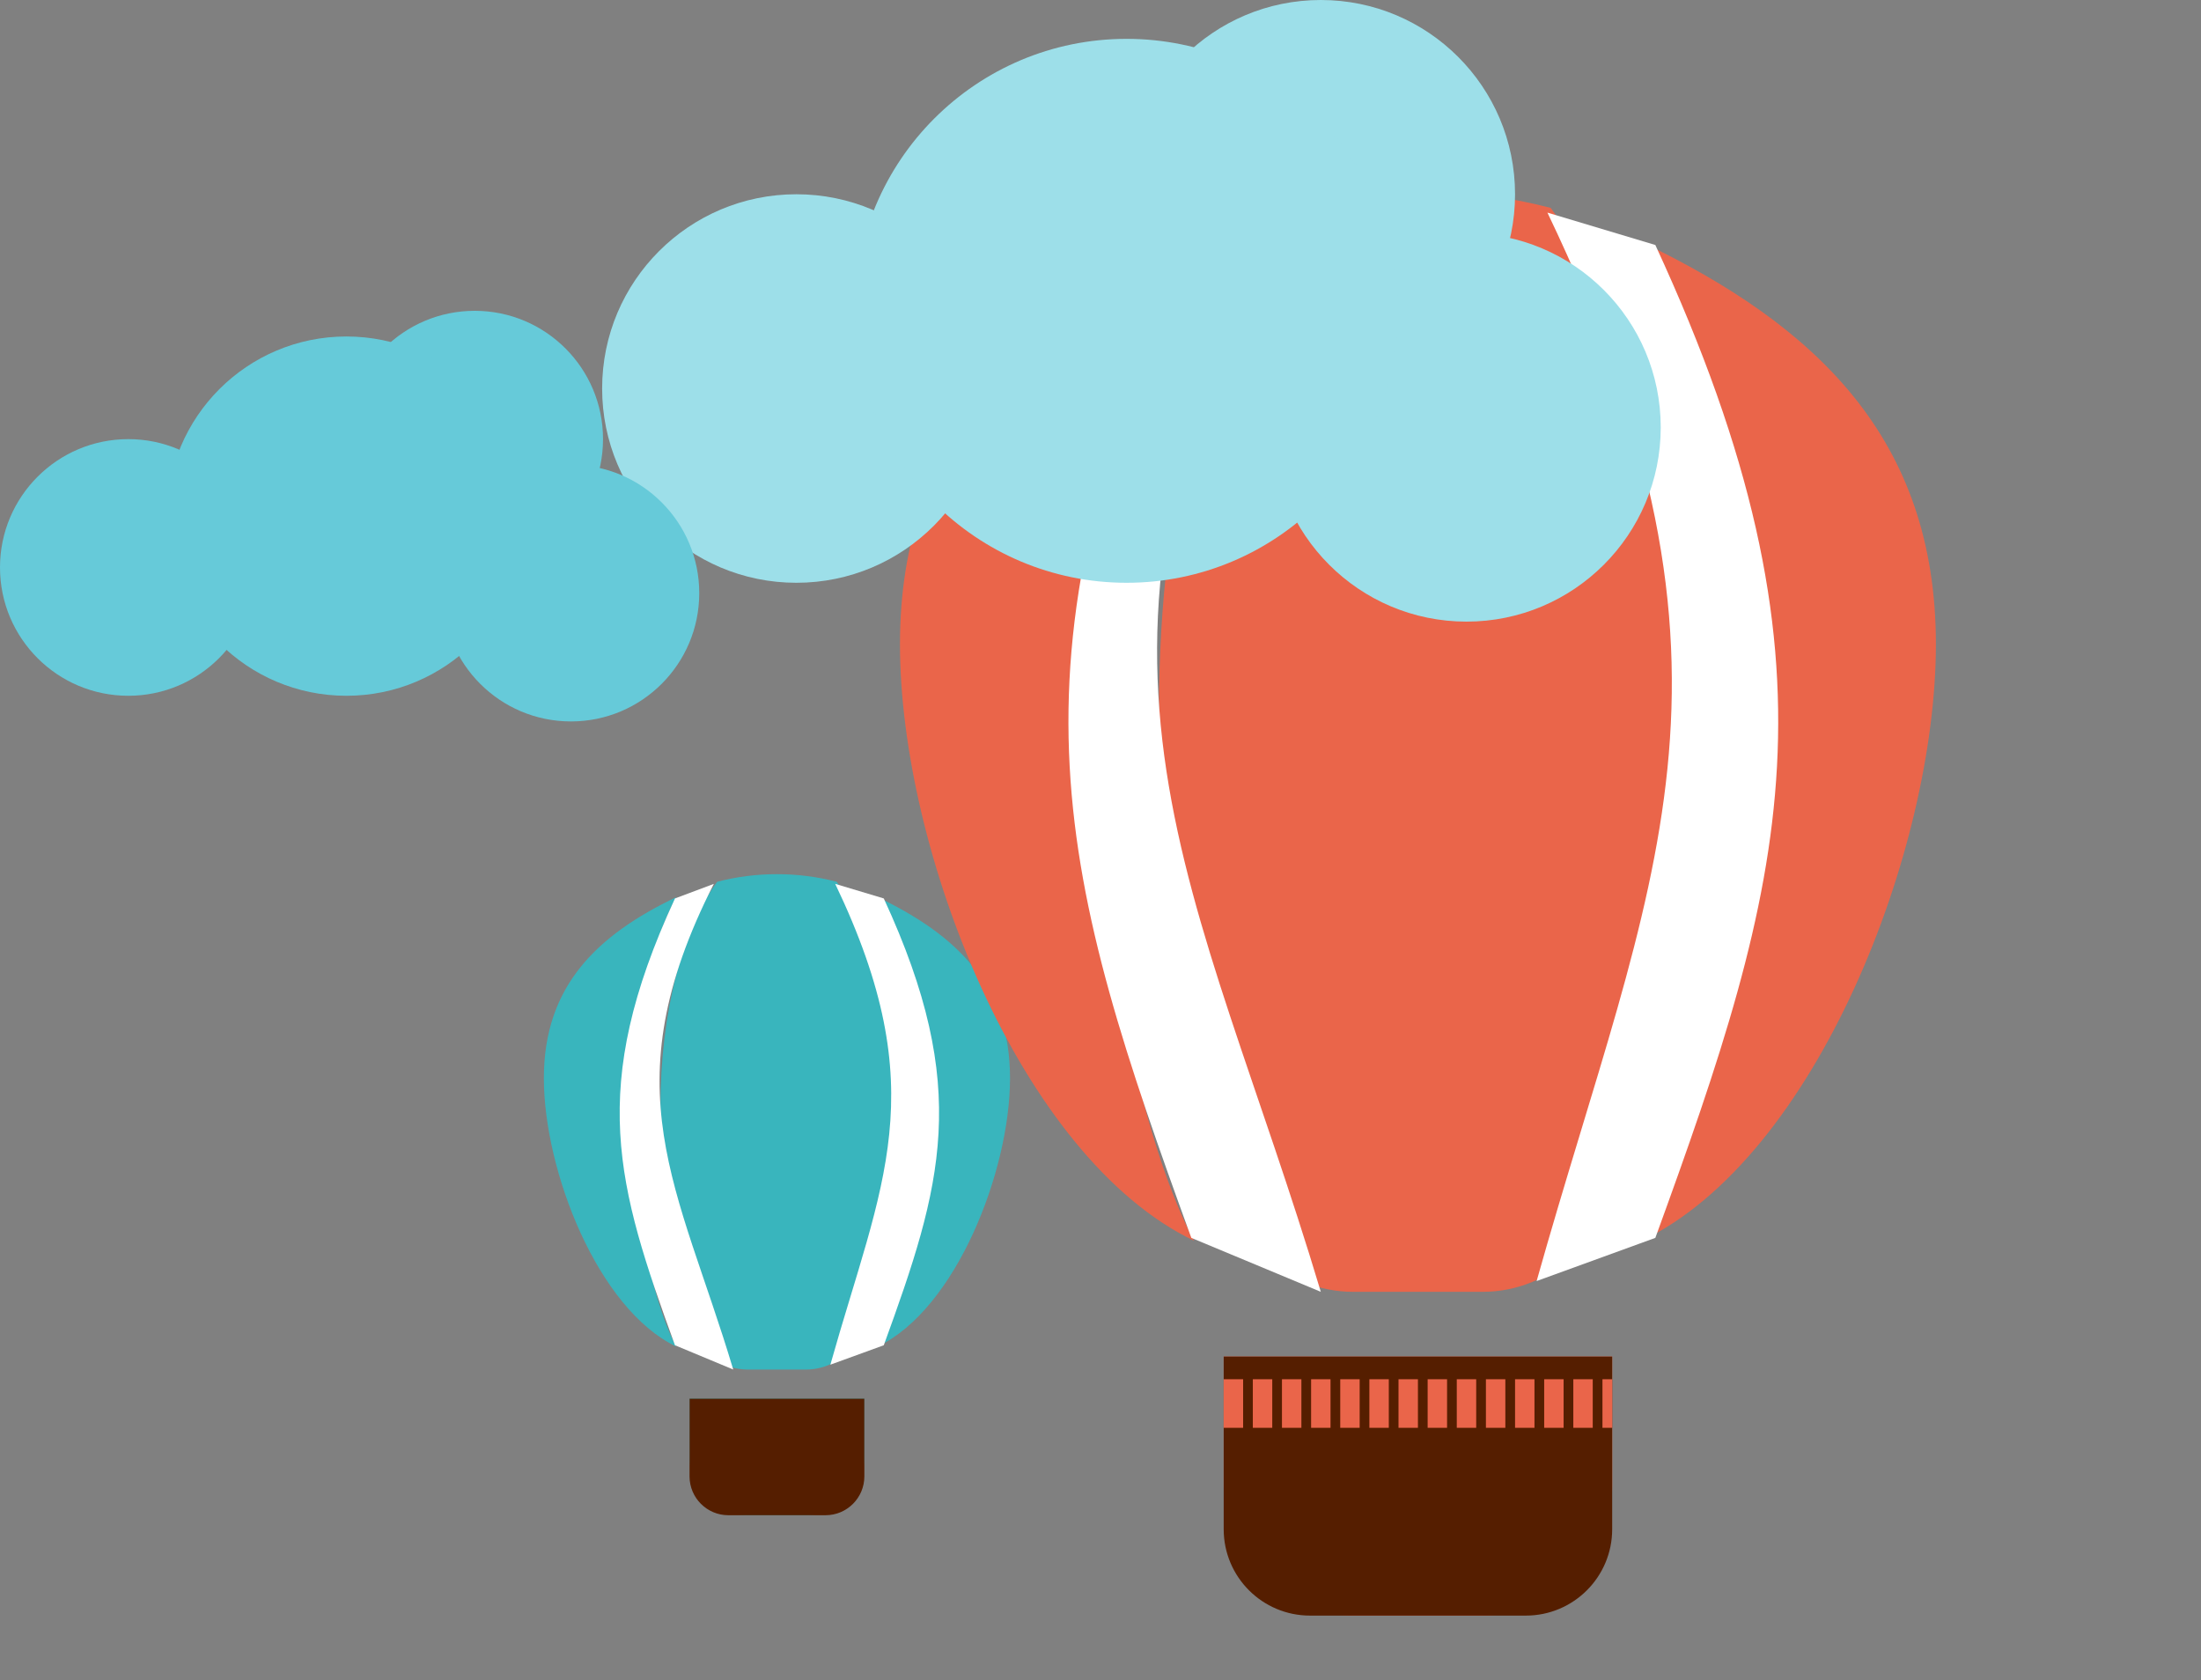 <svg width="262" height="200" viewBox="0 0 262 200" fill="none" xmlns="http://www.w3.org/2000/svg">
<rect x="0" y="0" width="262" height="200" fill="#808080" stroke="none"/>
<path d="M89.017 180.347C87.178 180.347 85.413 179.616 84.112 178.315C82.812 177.014 82.081 175.25 82.081 173.41V166.474H102.89V173.41C102.89 175.25 102.159 177.014 100.859 178.315C99.558 179.616 97.793 180.347 95.954 180.347H89.017ZM92.486 104.046C94.948 104.046 97.306 104.358 99.595 104.948C103.653 110.393 106.358 120.382 106.358 131.792C106.358 139.699 105.04 146.948 102.89 156.069C102.89 157.909 102.159 159.673 100.859 160.974C99.558 162.275 97.793 163.006 95.954 163.006H89.017C87.178 163.006 85.413 162.275 84.112 160.974C82.812 159.673 82.081 157.909 82.081 156.069C79.931 146.948 78.613 139.699 78.613 131.792C78.613 120.382 81.318 110.393 85.376 104.948C87.665 104.358 90.023 104.046 92.486 104.046ZM120.231 128.324C120.231 139.353 113.815 155.792 104.486 160.266C107.78 153.954 109.827 141.607 109.827 131.792C109.827 121.977 107.78 113.098 104.486 106.786C113.815 111.26 120.231 117.295 120.231 128.324ZM64.74 128.324C64.74 117.295 71.156 111.26 80.486 106.786C77.191 113.098 75.144 121.977 75.144 131.792C75.144 141.607 77.191 153.954 80.486 160.266C71.156 155.792 64.74 139.353 64.74 128.324Z" fill="#39B5BD"/>
<path d="M102.89 166.474H82.081V175.723C82.081 178.276 84.151 180.347 86.705 180.347H98.266C100.82 180.347 102.89 178.276 102.89 175.723V166.474Z" fill="#551E00"/>
<path d="M84.971 105.202L80.347 106.936C69.897 129.527 73.418 141.088 80.347 160.116L87.283 163.006C80.761 141.227 72.525 129.664 84.971 105.202Z" fill="white"/>
<path d="M99.422 105.202L105.202 106.936C115.652 129.527 112.131 141.088 105.202 160.116L98.844 162.428C104.923 140.824 111.257 129.905 99.422 105.202Z" fill="white"/>
<path d="M161.079 192.293C156.991 192.293 153.07 190.669 150.179 187.778C147.289 184.887 145.665 180.967 145.665 176.879V161.464H191.908V176.879C191.908 180.967 190.284 184.887 187.393 187.778C184.502 190.669 180.581 192.293 176.493 192.293H161.079ZM168.786 22.736C174.258 22.736 179.499 23.43 184.586 24.74C193.603 36.84 199.615 59.037 199.615 84.393C199.615 101.965 196.686 118.073 191.908 138.343C191.908 142.431 190.284 146.352 187.393 149.242C184.502 152.133 180.581 153.757 176.493 153.757H161.079C156.991 153.757 153.07 152.133 150.179 149.242C147.289 146.352 145.665 142.431 145.665 138.343C140.886 118.073 137.958 101.965 137.958 84.393C137.958 59.037 143.969 36.84 152.987 24.74C158.073 23.43 163.314 22.736 168.786 22.736ZM230.443 76.686C230.443 101.195 216.185 137.726 195.453 147.669C202.775 133.642 207.322 106.204 207.322 84.393C207.322 62.582 202.775 42.852 195.453 28.825C216.185 38.767 230.443 52.177 230.443 76.686ZM107.129 76.686C107.129 52.177 121.387 38.767 142.119 28.825C134.798 42.852 130.25 62.582 130.25 84.393C130.25 106.204 134.798 133.642 142.119 147.669C121.387 137.726 107.129 101.195 107.129 76.686Z" fill="#EA654A"/>
<path d="M191.908 161.464H145.665V182.017C145.665 187.692 150.266 192.293 155.941 192.293H181.631C187.307 192.293 191.908 187.692 191.908 182.017V161.464Z" fill="#551E00"/>
<path d="M152.087 25.305L141.811 29.159C118.59 79.36 126.414 105.05 141.811 147.335L157.225 153.757C142.732 105.36 124.43 79.665 152.087 25.305Z" fill="white"/>
<path d="M184.2 25.305L197.046 29.159C220.266 79.36 212.443 105.05 197.046 147.335L182.916 152.473C196.426 104.464 210.501 80.2 184.2 25.305Z" fill="white"/>
<rect x="145.665" y="164.162" width="2.312" height="5.78" fill="#EA654A"/>
<rect x="149.133" y="164.162" width="2.312" height="5.78" fill="#EA654A"/>
<rect x="152.601" y="164.162" width="2.312" height="5.78" fill="#EA654A"/>
<rect x="156.069" y="164.162" width="2.312" height="5.78" fill="#EA654A"/>
<rect x="159.538" y="164.162" width="2.312" height="5.78" fill="#EA654A"/>
<rect x="163.006" y="164.162" width="2.312" height="5.78" fill="#EA654A"/>
<rect x="166.474" y="164.162" width="2.312" height="5.78" fill="#EA654A"/>
<rect x="169.942" y="164.162" width="2.312" height="5.78" fill="#EA654A"/>
<rect x="173.41" y="164.162" width="2.312" height="5.78" fill="#EA654A"/>
<rect x="176.879" y="164.162" width="2.312" height="5.78" fill="#EA654A"/>
<rect x="180.347" y="164.162" width="2.312" height="5.78" fill="#EA654A"/>
<rect x="183.815" y="164.162" width="2.312" height="5.78" fill="#EA654A"/>
<rect x="187.283" y="164.162" width="2.312" height="5.78" fill="#EA654A"/>
<rect x="190.751" y="164.162" width="1.156" height="5.78" fill="#EA654A"/>
<path d="M117.919 46.243C117.919 59.012 107.567 69.364 94.798 69.364C82.028 69.364 71.676 59.012 71.676 46.243C71.676 33.473 82.028 23.121 94.798 23.121C107.567 23.121 117.919 33.473 117.919 46.243Z" fill="#9DDFE9"/>
<path d="M180.347 23.121C180.347 35.891 169.995 46.243 157.225 46.243C144.456 46.243 134.104 35.891 134.104 23.121C134.104 10.352 144.456 0 157.225 0C169.995 0 180.347 10.352 180.347 23.121Z" fill="#9DDFE9"/>
<path d="M197.688 50.867C197.688 63.637 187.336 73.988 174.567 73.988C161.797 73.988 151.445 63.637 151.445 50.867C151.445 38.097 161.797 27.746 174.567 27.746C187.336 27.746 197.688 38.097 197.688 50.867Z" fill="#9DDFE9"/>
<path d="M166.474 36.994C166.474 54.872 151.982 69.364 134.104 69.364C116.227 69.364 101.734 54.872 101.734 36.994C101.734 19.117 116.227 4.624 134.104 4.624C151.982 4.624 166.474 19.117 166.474 36.994Z" fill="#9DDFE9"/>
<path d="M30.546 67.54C30.546 75.975 23.708 82.813 15.273 82.813C6.838 82.813 3.05176e-05 75.975 3.05176e-05 67.54C3.05176e-05 59.105 6.838 52.267 15.273 52.267C23.708 52.267 30.546 59.105 30.546 67.54Z" fill="#66CAD9"/>
<path d="M71.782 52.267C71.782 60.702 64.945 67.54 56.51 67.54C48.075 67.54 41.237 60.702 41.237 52.267C41.237 43.832 48.075 36.994 56.51 36.994C64.945 36.994 71.782 43.832 71.782 52.267Z" fill="#66CAD9"/>
<path d="M83.237 70.594C83.237 79.029 76.399 85.867 67.964 85.867C59.529 85.867 52.691 79.029 52.691 70.594C52.691 62.16 59.529 55.322 67.964 55.322C76.399 55.322 83.237 62.16 83.237 70.594Z" fill="#66CAD9"/>
<path d="M62.619 61.431C62.619 73.24 53.046 82.813 41.237 82.813C29.428 82.813 19.855 73.24 19.855 61.431C19.855 49.622 29.428 40.049 41.237 40.049C53.046 40.049 62.619 49.622 62.619 61.431Z" fill="#66CAD9"/>
</svg>
